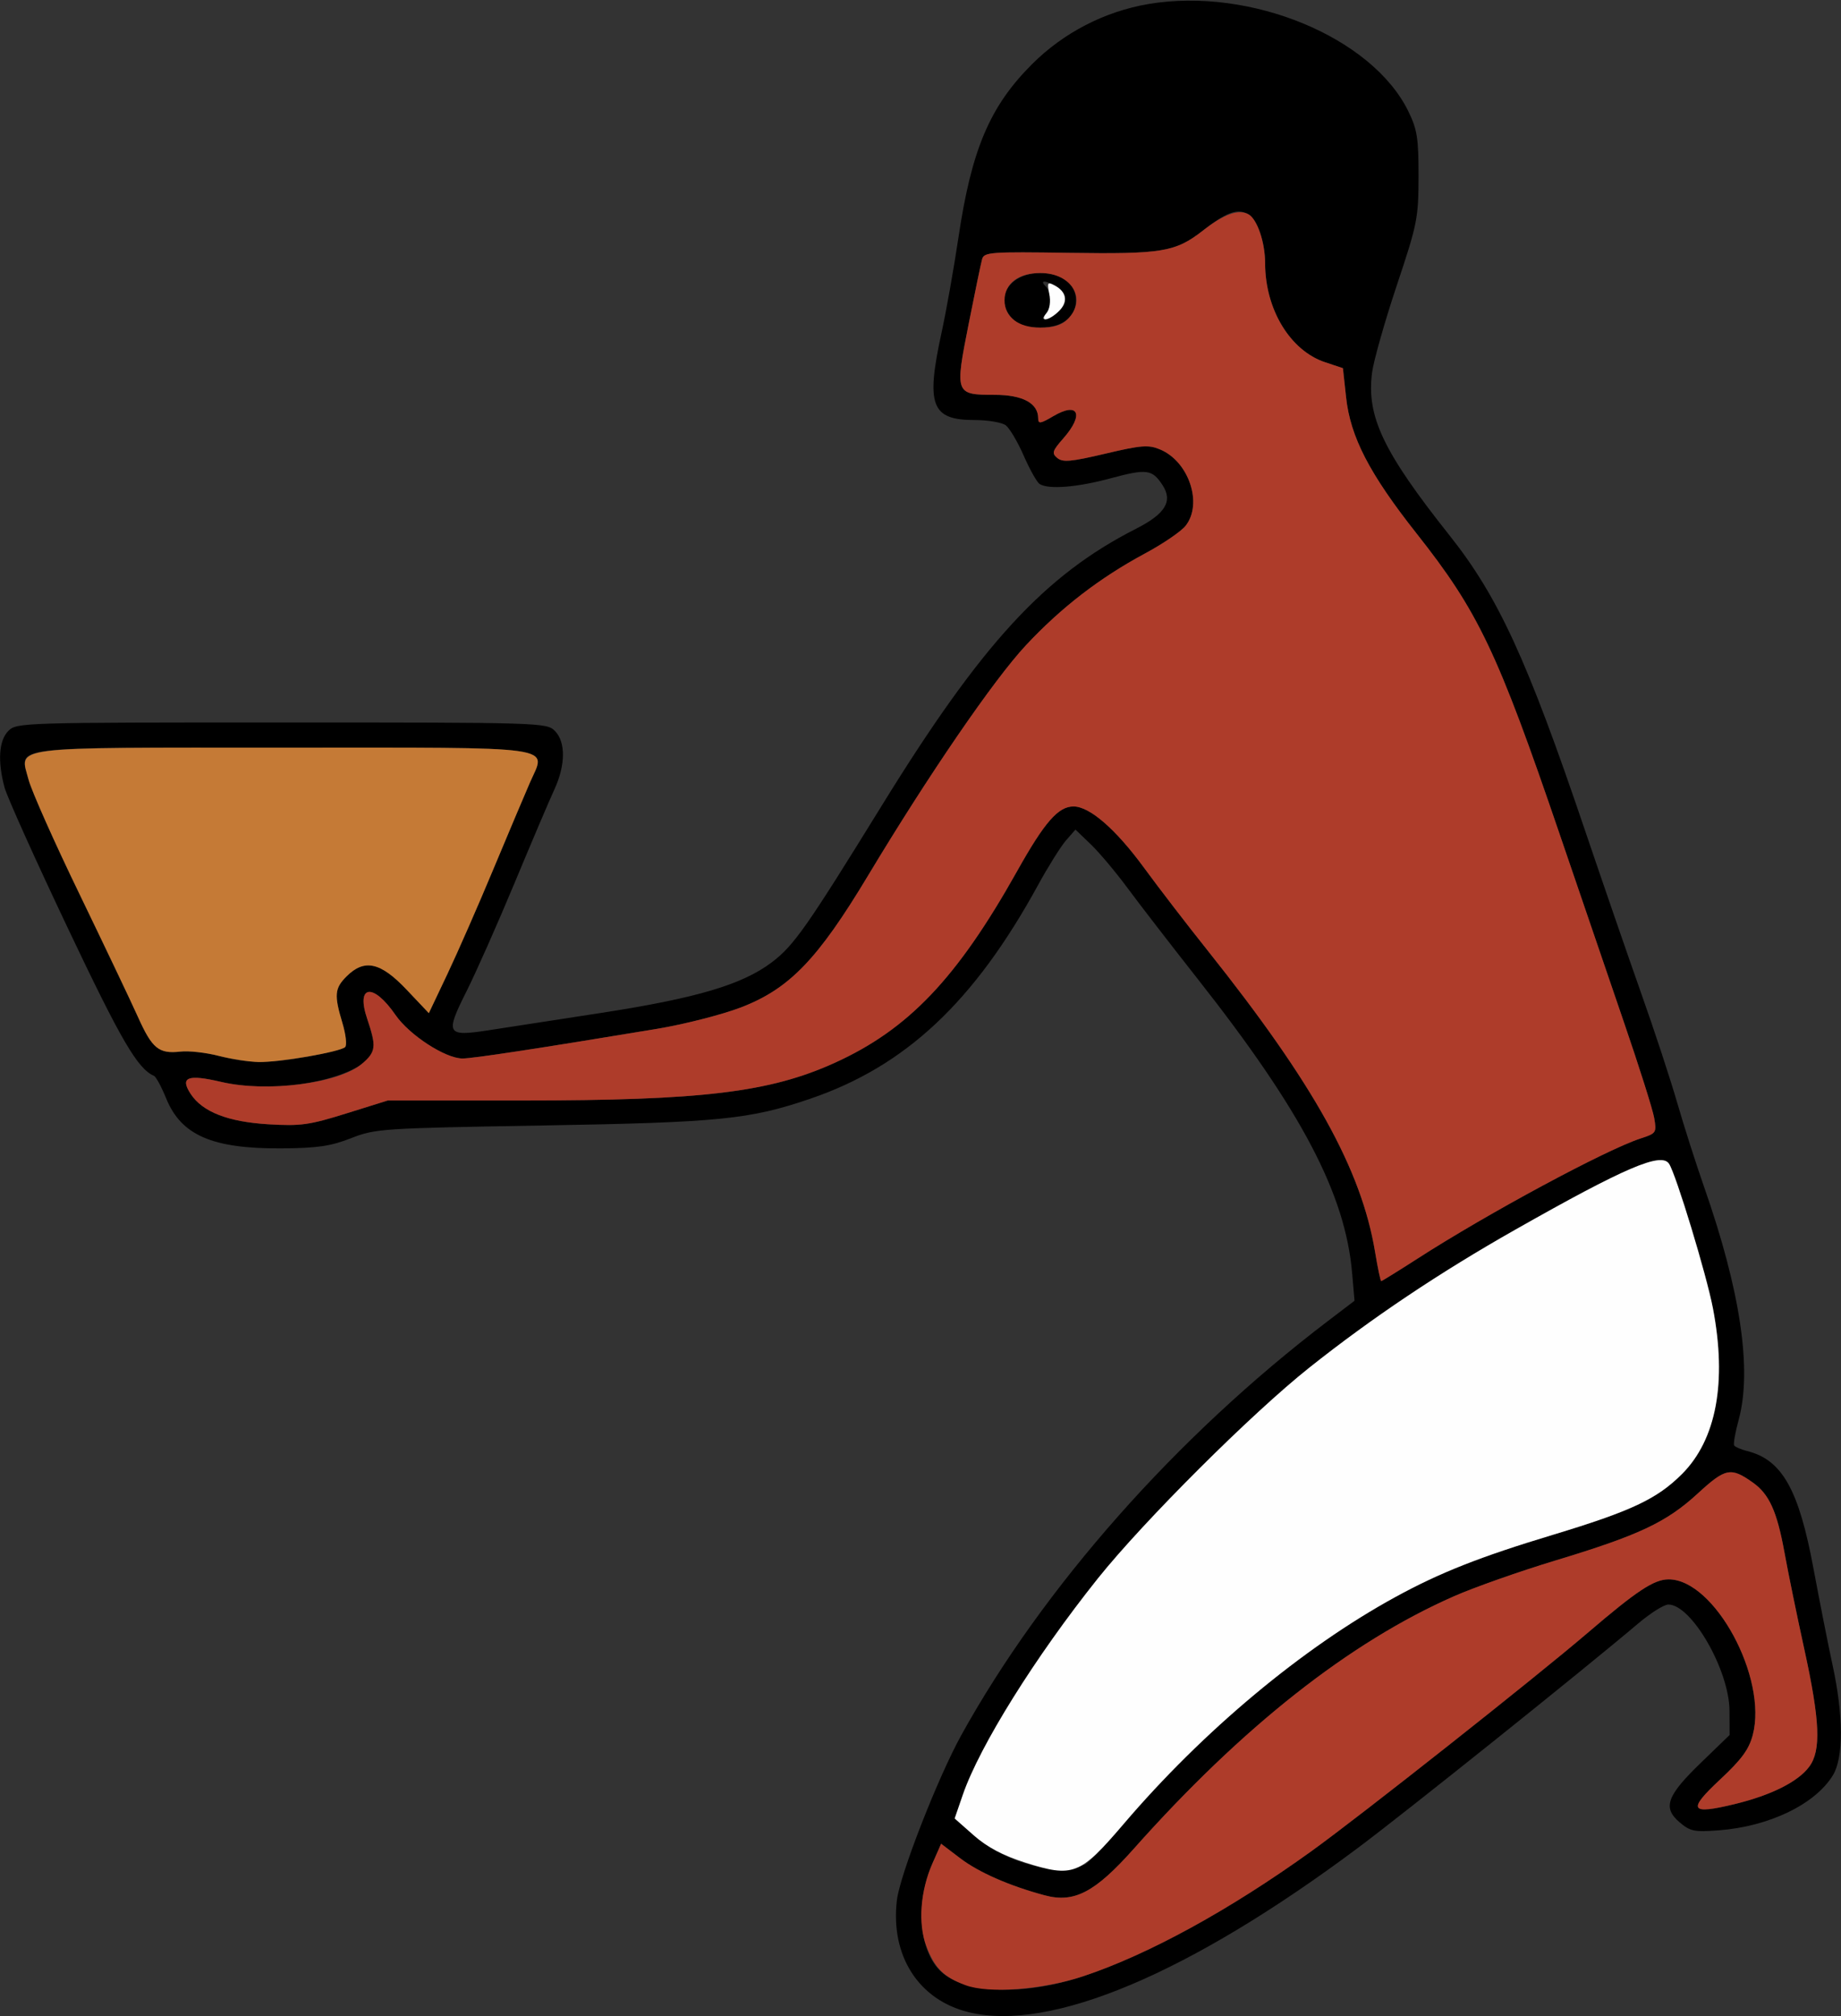 <?xml version="1.0" encoding="UTF-8" standalone="no"?>
<!DOCTYPE svg PUBLIC "-//W3C//DTD SVG 1.1//EN"
"http://www.w3.org/Graphics/SVG/1.1/DTD/svg11.dtd">
<svg width="548px" height="600px"
xmlns="http://www.w3.org/2000/svg" version="1.1">
<rect width="100%" height="100%" fill="#333333" stroke="none"/>
<g transform="translate(0000, 0000) scale(1, 1)">
<path fill="#000000" stroke="none" d="
M 288.39 598.83
C 273.46 595.20 265.02 582.08 266.97 565.51
C 267.86 557.96 279.13 529.08 286.12 516.42
C 310.56 472.24 350.24 427.41 395.21 393.18
L 403.19 387.10
L 402.48 378.86
C 400.45 355.32 387.44 330.57 356.45 291.25
C 348.61 281.29 339.26 269.19 335.71 264.38
C 332.15 259.56 327.19 253.66 324.67 251.25
L 320.12 246.88
L 317.28 250.14
C 315.73 251.94 312.02 257.85 309.06 263.26
C 290.00 298.14 269.57 317.31 241.12 327.00
C 223.12 333.14 214.13 334.04 161.40 334.94
C 113.52 335.76 111.74 335.88 104.47 338.73
C 98.36 341.11 94.51 341.67 83.83 341.75
C 63.20 341.89 53.94 337.88 49.45 326.85
C 48.06 323.43 46.43 320.41 45.83 320.16
C 40.97 318.07 36.06 309.66 20.21 276.25
C 10.58 255.97 2.10 237.12 1.36 234.38
C -0.75 226.53 -0.34 220.34 2.50 217.50
C 4.95 215.05 6.67 215.00 83.83 215.00
C 160.98 215.00 162.70 215.05 165.15 217.50
C 168.43 220.78 168.37 227.71 164.99 235.00
C 163.56 238.09 158.23 250.60 153.16 262.79
C 148.09 274.96 141.63 289.52 138.81 295.12
C 132.46 307.76 132.91 308.54 145.45 306.60
C 150.44 305.84 165.58 303.50 179.10 301.41
C 207.35 297.05 220.94 293.01 229.68 286.42
C 236.30 281.42 240.07 276.06 262.65 239.46
C 292.24 191.53 310.97 171.16 338.17 157.35
C 346.90 152.91 349.18 149.15 346.04 144.36
C 342.95 139.65 341.36 139.44 330.53 142.36
C 320.62 145.04 312.10 145.71 309.47 144.04
C 308.67 143.54 306.54 139.75 304.73 135.62
C 302.93 131.50 300.51 127.42 299.37 126.56
C 298.22 125.70 294.02 125.00 290.03 125.00
C 277.20 125.00 275.55 120.57 280.29 98.89
C 281.68 92.50 283.93 79.83 285.29 70.72
C 289.20 44.44 294.62 31.68 307.19 19.11
C 316.59 9.71 328.84 3.40 341.90 1.19
C 372.19 -3.91 408.40 11.05 419.21 33.12
C 421.86 38.55 422.26 41.10 422.25 52.50
C 422.22 64.95 421.90 66.61 415.75 85.00
C 412.19 95.66 408.90 107.29 408.42 110.84
C 406.71 123.92 411.70 134.44 431.51 159.38
C 445.99 177.62 454.59 196.32 471.68 246.77
C 477.06 262.64 484.64 284.62 488.53 295.62
C 492.44 306.62 497.24 321.25 499.23 328.12
C 501.21 335.00 504.81 346.25 507.21 353.12
C 518.07 384.07 521.58 407.64 517.55 422.48
C 516.52 426.25 515.91 429.70 516.20 430.15
C 516.47 430.60 518.22 431.35 520.07 431.82
C 530.47 434.43 535.45 443.26 539.83 466.91
C 541.62 476.51 544.17 489.44 545.51 495.62
C 548.74 510.49 548.78 523.09 545.60 528.29
C 540.32 536.95 526.64 543.55 511.65 544.69
C 504.27 545.24 503.10 545.00 499.88 542.24
C 494.85 537.91 496.15 534.38 506.41 524.48
L 514.84 516.33
L 514.81 509.10
C 514.73 496.99 503.51 477.50 496.60 477.50
C 495.33 477.50 491.32 480.02 487.68 483.10
C 471.05 497.18 418.23 539.46 404.12 549.99
C 354.09 587.33 312.77 604.76 288.39 598.83
M 322.37 588.14
C 341.72 581.73 366.07 568.39 390.36 550.90
C 405.06 540.31 457.08 499.21 472.54 485.97
C 487.27 473.36 492.35 470.01 496.70 470.01
C 510.37 470.01 526.22 499.36 521.73 516.34
C 520.59 520.64 518.42 523.60 511.97 529.62
C 502.20 538.75 503.02 540.11 516.38 536.88
C 527.23 534.24 535.19 530.25 538.52 525.79
C 542.13 520.95 541.77 512.21 537.04 490.62
C 534.93 481.00 532.27 468.06 531.15 461.88
C 528.92 449.70 526.61 444.62 521.73 441.18
C 515.21 436.55 513.63 436.86 505.37 444.45
C 496.03 453.04 487.85 456.89 462.88 464.43
C 452.44 467.59 438.88 472.36 432.77 475.05
C 401.73 488.70 369.74 513.92 337.47 550.20
C 325.93 563.16 319.77 566.39 310.98 564.04
C 300.51 561.24 291.33 557.21 285.79 552.99
L 280.14 548.69
L 277.60 554.44
C 272.37 566.23 273.56 580.83 280.22 586.84
C 287.46 593.39 304.92 593.92 322.37 588.14
M 323.02 554.83
C 324.17 554.24 329.33 548.84 334.46 542.81
C 358.11 515.09 387.73 490.36 415.38 475.25
C 428.60 468.01 440.54 463.30 462.15 456.78
C 485.58 449.69 493.21 446.10 500.64 438.69
C 510.90 428.44 514.09 411.35 509.87 389.29
C 507.96 379.35 498.91 349.54 496.82 346.34
C 494.51 342.80 483.73 347.43 451.04 365.95
C 428.54 378.69 408.37 392.20 389.73 407.01
C 372.61 420.60 340.46 452.66 326.81 469.72
C 308.18 493.04 291.62 519.56 286.60 534.11
L 284.17 541.17
L 289.90 546.23
C 299.34 554.51 315.44 558.70 323.02 554.83
M 421.91 374.58
C 442.80 361.11 478.09 342.12 488.37 338.79
C 493.02 337.27 493.15 337.09 492.39 332.67
C 491.95 330.17 487.92 317.44 483.44 304.38
C 478.96 291.31 470.32 266.00 464.21 248.12
C 445.71 193.91 440.04 182.01 421.65 158.75
C 407.65 141.02 401.95 130.05 400.68 118.22
L 399.74 109.57
L 394.45 107.81
C 384.05 104.36 376.61 92.10 376.58 78.38
C 376.58 71.91 374.18 65.14 371.38 63.64
C 368.27 61.97 364.96 63.22 358.05 68.62
C 349.91 75.00 345.90 75.66 318.20 75.25
C 294.81 74.90 292.93 75.04 292.34 77.12
C 291.99 78.36 290.18 87.10 288.31 96.54
C 284.21 117.22 284.32 117.50 296.05 117.50
C 304.42 117.50 309.03 119.99 309.03 124.50
C 309.03 126.21 309.67 126.12 313.51 123.86
C 321.01 119.44 322.79 123.31 316.54 130.43
C 313.22 134.21 313.01 134.89 314.74 136.31
C 316.34 137.64 318.84 137.41 329.00 135.01
C 339.75 132.47 341.85 132.31 345.28 133.74
C 353.87 137.29 358.10 149.88 352.92 156.46
C 351.61 158.14 346.12 161.88 340.72 164.77
C 327.25 172.03 315.86 180.81 305.37 192.04
C 295.81 202.27 276.43 230.55 258.36 260.62
C 243.43 285.48 234.96 294.26 220.59 299.79
C 214.95 301.95 203.69 304.83 195.57 306.18
C 160.53 311.99 140.54 315.04 137.63 315.00
C 132.50 314.96 121.84 308.01 117.72 302.04
C 111.04 292.35 105.86 293.09 109.32 303.25
C 110.44 306.52 111.35 310.17 111.35 311.36
C 111.35 319.97 84.21 326.30 65.79 321.96
C 55.84 319.64 53.49 320.56 56.76 325.55
C 60.27 330.90 67.85 333.86 79.89 334.58
C 89.53 335.15 92.05 334.80 103.06 331.36
L 115.42 327.50
L 155.34 327.50
C 208.97 327.50 229.05 325.09 248.43 316.31
C 270.37 306.36 284.85 291.18 302.68 259.38
C 310.93 244.65 314.99 240.00 319.55 240.00
C 324.35 240.00 332.13 246.76 340.50 258.19
C 344.86 264.15 353.43 275.30 359.54 282.95
C 391.09 322.55 405.24 348.04 409.31 372.56
C 410.10 377.34 410.92 381.25 411.14 381.25
C 411.36 381.25 416.20 378.25 421.91 374.58
M 91.82 314.40
C 97.25 313.44 102.17 312.18 102.73 311.61
C 103.31 311.04 102.94 307.82 101.93 304.46
C 99.42 296.12 99.59 294.12 103.16 290.56
C 108.47 285.26 113.27 286.32 121.02 294.51
L 127.65 301.51
L 133.21 289.79
C 136.26 283.34 142.40 269.36 146.83 258.72
C 151.28 248.08 156.18 236.45 157.74 232.89
C 162.61 221.75 167.95 222.50 83.83 222.50
C 0.40 222.50 5.82 221.80 8.58 232.29
C 9.43 235.50 16.25 250.79 23.75 266.25
C 31.23 281.73 39.04 298.11 41.09 302.69
C 45.30 312.06 47.28 313.68 53.70 312.95
C 56.16 312.66 61.28 313.24 65.06 314.21
C 74.02 316.51 79.77 316.55 91.82 314.40"/>
<path fill="#000000" stroke="none" d="
M 301.53 95.00
C 295.62 89.10 300.26 81.25 309.66 81.25
C 316.16 81.25 320.29 84.40 320.29 89.38
C 320.29 94.35 316.16 97.50 309.66 97.50
C 305.69 97.50 303.29 96.76 301.53 95.00
M 315.26 92.52
C 317.99 89.80 317.49 86.85 313.97 84.96
C 310.85 83.30 309.47 83.44 311.28 85.25
C 312.11 86.08 312.79 87.93 312.79 89.38
C 312.79 90.82 312.11 92.67 311.28 93.50
C 310.12 94.66 310.12 95.00 311.28 95.00
C 312.11 95.00 313.90 93.89 315.26 92.52"/>
<path fill="#ae3c2a" stroke="none" d="
M 287.36 590.77
C 280.89 588.35 278.23 585.70 275.75 579.21
C 273.19 572.50 273.91 562.76 277.60 554.44
L 280.14 548.69
L 285.79 552.99
C 291.33 557.21 300.51 561.24 310.98 564.04
C 319.77 566.39 325.93 563.16 337.47 550.20
C 369.74 513.92 401.73 488.70 432.77 475.05
C 438.88 472.36 452.44 467.59 462.88 464.43
C 487.85 456.89 496.03 453.04 505.37 444.45
C 513.63 436.86 515.21 436.55 521.73 441.18
C 526.61 444.62 528.92 449.70 531.15 461.88
C 532.27 468.06 534.93 481.00 537.04 490.62
C 541.77 512.21 542.13 520.95 538.52 525.79
C 535.19 530.25 527.23 534.24 516.38 536.88
C 503.02 540.11 502.20 538.75 511.97 529.62
C 518.42 523.60 520.59 520.64 521.73 516.34
C 526.22 499.36 510.37 470.01 496.70 470.01
C 492.35 470.01 487.27 473.36 472.54 485.97
C 457.08 499.21 405.06 540.31 390.36 550.90
C 366.07 568.39 341.72 581.73 322.37 588.14
C 310.21 592.16 294.29 593.36 287.36 590.77"/>
<path fill="#ae3c2a" stroke="none" d="
M 409.31 372.56
C 405.24 348.04 391.09 322.55 359.54 282.95
C 353.43 275.30 344.86 264.15 340.50 258.19
C 332.13 246.76 324.35 240.00 319.55 240.00
C 314.99 240.00 310.93 244.65 302.68 259.38
C 284.85 291.18 270.37 306.36 248.43 316.31
C 229.05 325.09 208.97 327.50 155.34 327.50
L 115.42 327.50
L 103.06 331.36
C 92.05 334.80 89.53 335.15 79.89 334.58
C 67.85 333.86 60.27 330.90 56.76 325.55
C 53.49 320.56 55.84 319.64 65.79 321.96
C 79.41 325.16 100.73 322.46 107.64 316.65
C 111.91 313.06 112.11 311.44 109.32 303.25
C 105.86 293.09 111.04 292.35 117.72 302.04
C 121.84 308.01 132.50 314.96 137.63 315.00
C 140.54 315.04 160.53 311.99 195.57 306.18
C 203.69 304.83 214.95 301.95 220.59 299.79
C 234.96 294.26 243.43 285.48 258.36 260.62
C 276.43 230.55 295.81 202.27 305.37 192.04
C 315.86 180.81 327.25 172.03 340.72 164.77
C 346.12 161.88 351.61 158.14 352.92 156.46
C 358.10 149.88 353.87 137.29 345.28 133.74
C 341.85 132.31 339.75 132.47 329.00 135.01
C 318.84 137.41 316.34 137.64 314.74 136.31
C 313.01 134.89 313.22 134.21 316.54 130.43
C 322.79 123.31 321.01 119.44 313.51 123.86
C 309.67 126.12 309.03 126.21 309.03 124.50
C 309.03 119.99 304.42 117.50 296.05 117.50
C 284.32 117.50 284.21 117.22 288.31 96.54
C 290.18 87.10 291.99 78.36 292.34 77.12
C 292.93 75.04 294.81 74.90 318.20 75.25
C 345.92 75.66 349.91 75.00 358.08 68.61
C 364.32 63.71 368.64 62.18 371.61 63.76
C 374.20 65.15 376.58 72.11 376.58 78.38
C 376.61 92.10 384.05 104.36 394.45 107.81
L 399.74 109.57
L 400.68 118.22
C 401.95 130.05 407.65 141.02 421.65 158.75
C 440.04 182.01 445.71 193.91 464.21 248.12
C 470.32 266.00 478.96 291.31 483.44 304.38
C 487.92 317.44 491.95 330.17 492.39 332.67
C 493.15 337.09 493.02 337.27 488.37 338.79
C 478.09 342.12 442.80 361.11 421.91 374.58
C 416.20 378.25 411.36 381.25 411.14 381.25
C 410.92 381.25 410.10 377.34 409.31 372.56
M 317.79 95.00
C 323.70 89.10 319.05 81.25 309.66 81.25
C 303.15 81.25 299.02 84.40 299.02 89.38
C 299.02 94.35 303.15 97.50 309.66 97.50
C 313.62 97.50 316.03 96.76 317.79 95.00"/>
<path fill="#fefefe" stroke="none" d="
M 305.15 554.29
C 298.51 552.17 293.91 549.74 289.90 546.23
L 284.17 541.17
L 286.60 534.11
C 291.62 519.56 308.18 493.04 326.81 469.72
C 340.46 452.66 372.61 420.60 389.73 407.01
C 408.37 392.20 428.54 378.69 451.04 365.95
C 483.73 347.43 494.51 342.80 496.82 346.34
C 498.91 349.54 507.96 379.35 509.87 389.29
C 514.09 411.35 510.90 428.44 500.64 438.69
C 493.21 446.10 485.58 449.69 462.15 456.78
C 440.54 463.30 428.60 468.01 415.38 475.25
C 387.73 490.36 358.11 515.09 334.46 542.81
C 321.48 558.02 319.40 558.84 305.15 554.29"/>
<path fill="#fefefe" stroke="none" d="
M 311.53 93.12
C 312.47 92.00 312.80 89.72 312.33 87.46
C 311.66 84.08 311.82 83.81 313.91 84.94
C 317.49 86.85 318.00 89.79 315.26 92.52
C 312.30 95.49 309.16 95.99 311.53 93.12"/>
<path fill="#c57a36" stroke="none" d="
M 65.06 314.21
C 61.28 313.24 56.16 312.66 53.70 312.95
C 47.28 313.68 45.30 312.06 41.09 302.69
C 39.04 298.11 31.23 281.73 23.75 266.25
C 16.25 250.79 9.41 235.40 8.52 232.07
C 5.84 221.94 1.40 222.50 84.54 222.50
C 167.87 222.50 162.61 221.75 157.74 232.89
C 156.18 236.45 151.28 248.08 146.83 258.72
C 142.40 269.36 136.26 283.34 133.21 289.79
L 127.65 301.51
L 121.02 294.51
C 113.27 286.32 108.47 285.26 103.16 290.56
C 99.59 294.12 99.42 296.12 101.93 304.46
C 102.94 307.82 103.31 311.04 102.73 311.61
C 101.30 313.04 83.09 316.19 76.95 316.06
C 74.19 316.01 68.84 315.17 65.06 314.21"/>
</g>
</svg>
